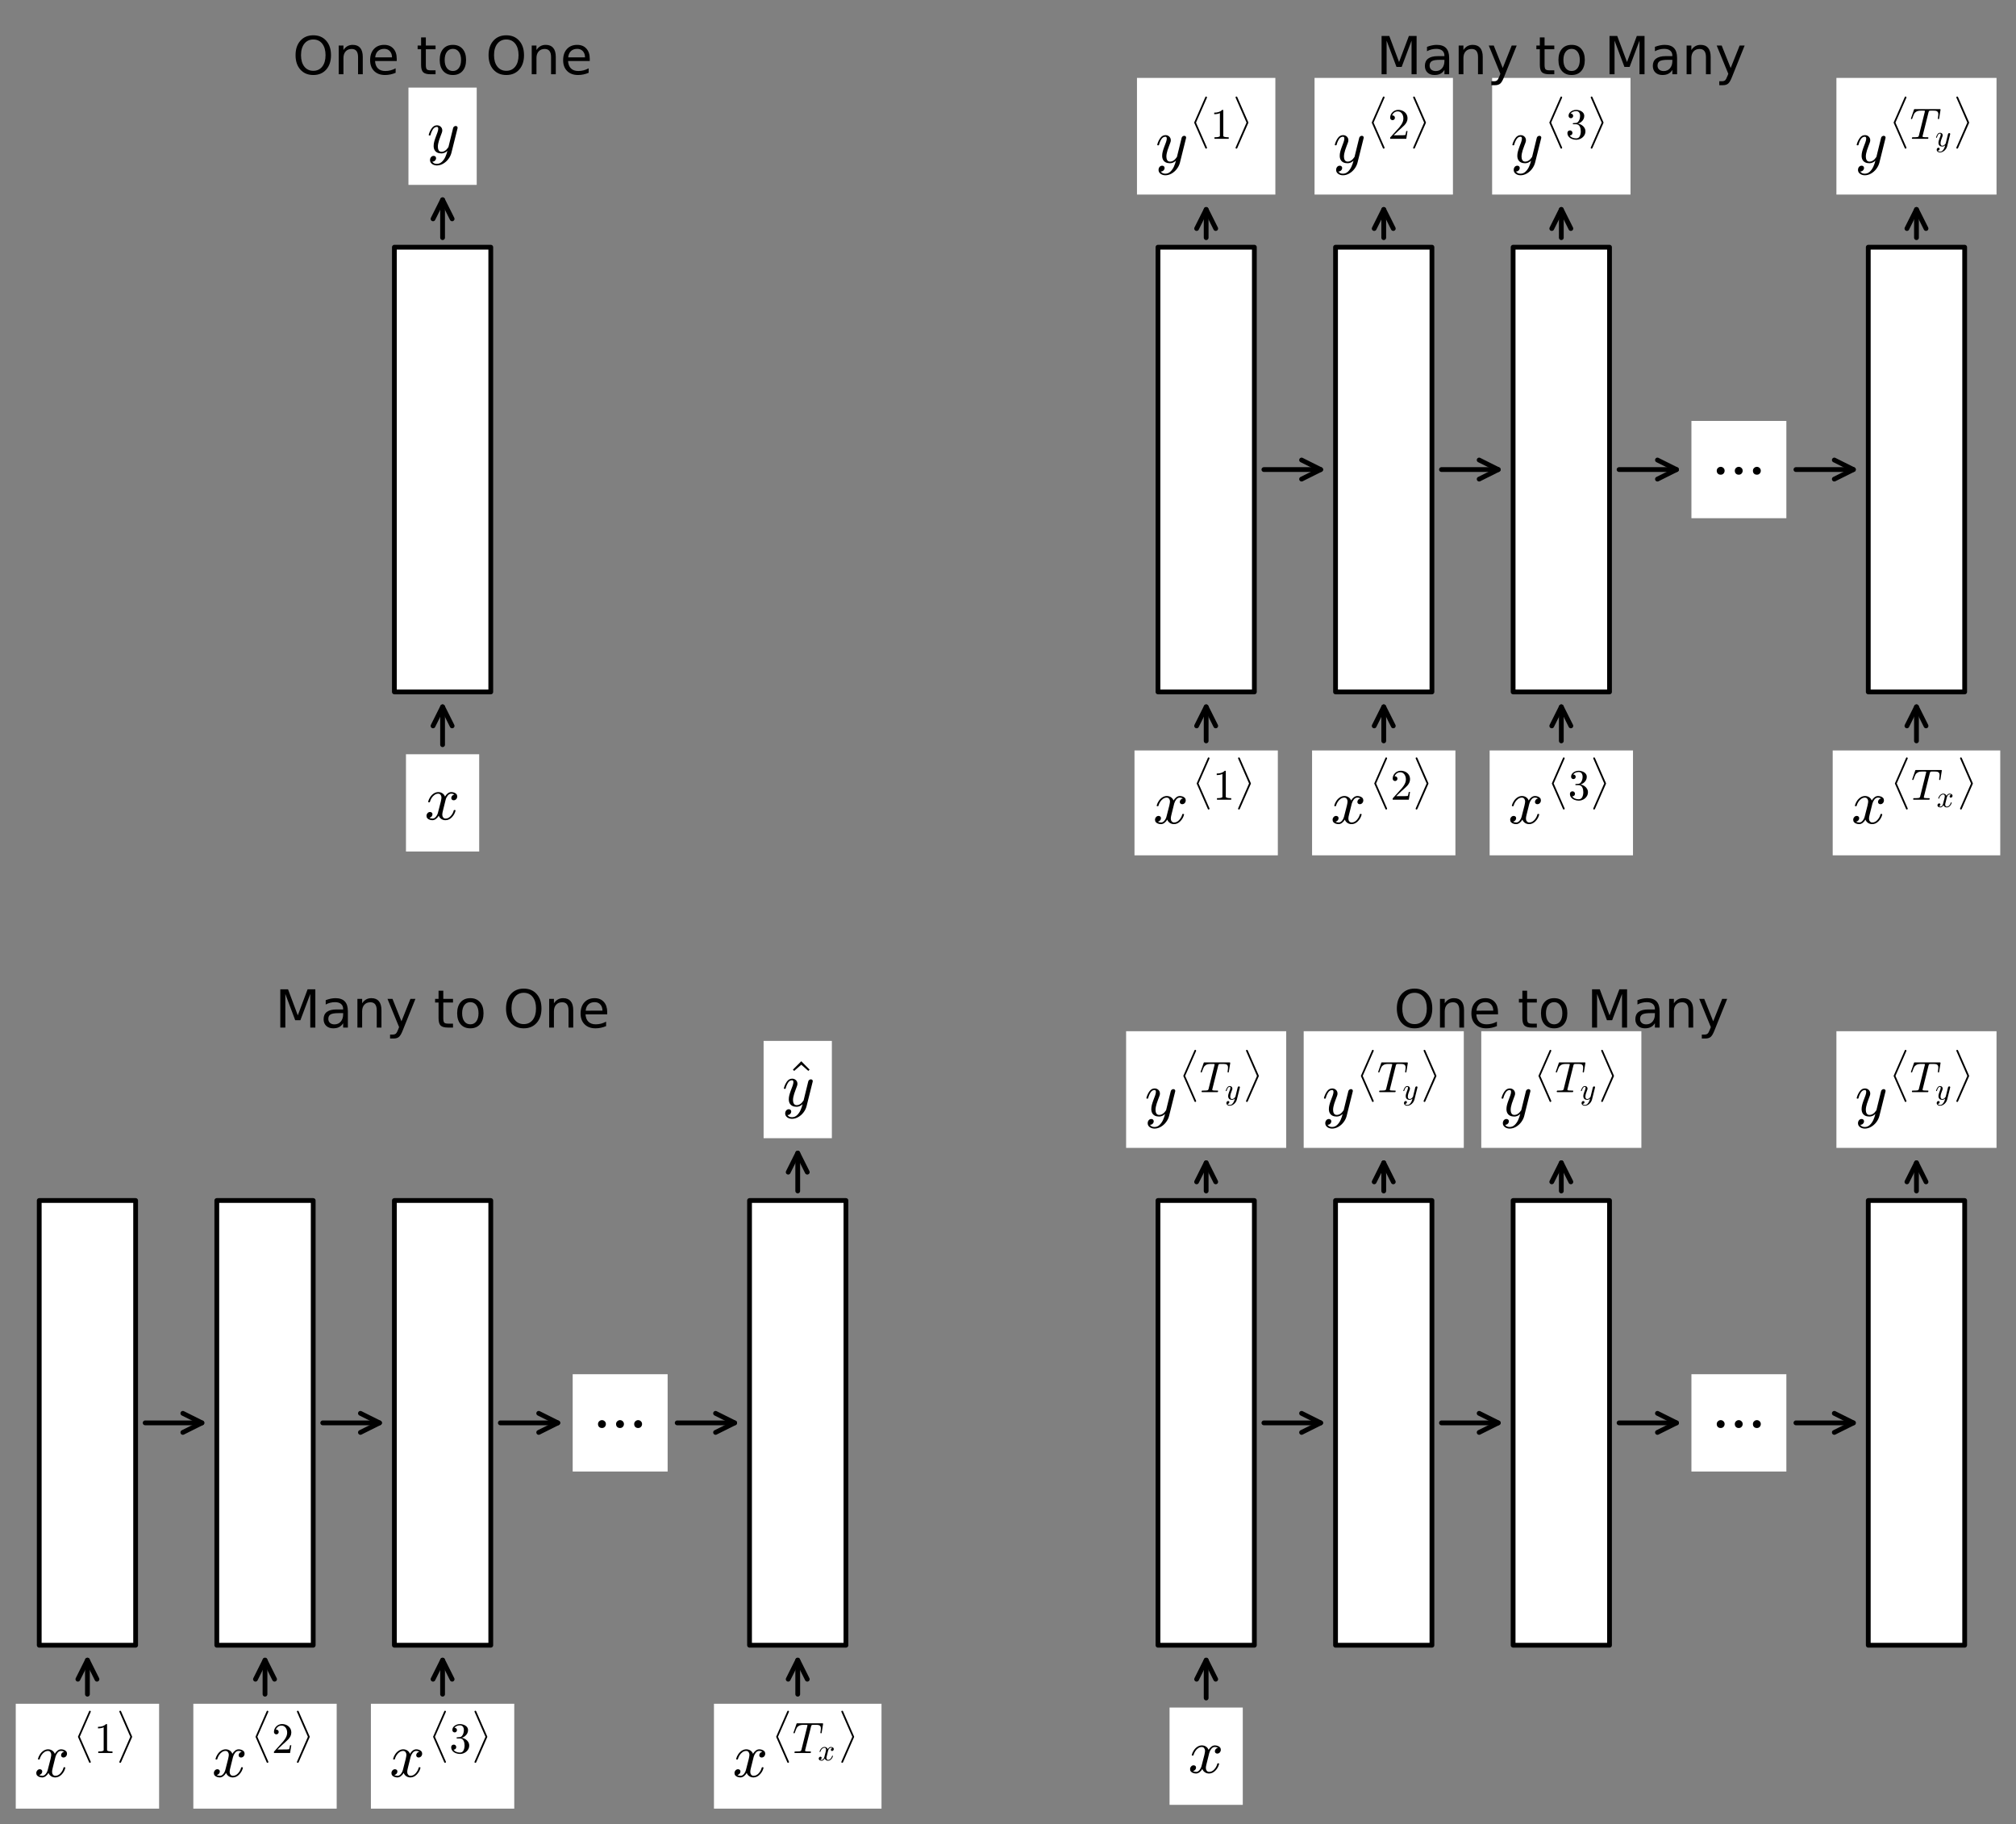 <?xml version="1.0" encoding="utf-8" standalone="no"?>
<!DOCTYPE svg PUBLIC "-//W3C//DTD SVG 1.1//EN"
  "http://www.w3.org/Graphics/SVG/1.1/DTD/svg11.dtd">
<!-- Created with matplotlib (https://matplotlib.org/) -->
<svg height="382.2pt" version="1.1" viewBox="0 0 422.325 382.2" width="422.325pt" xmlns="http://www.w3.org/2000/svg" xmlns:xlink="http://www.w3.org/1999/xlink">
 <rect x="0" y="0" width="422.325" height="382.2" fill="#808080" stroke="none"/>
 <defs>
  <style type="text/css">*{stroke-linecap:butt;stroke-linejoin:round;}</style>
 </defs>
 <g id="figure_1">
  <g id="patch_1">
   <path d="M 0 382.2 
L 422.325 382.2 
L 422.325 0 
L 0 0 
z
" style="fill:none;"/>
  </g>
  <g id="axes_1">
   <g id="text_1">
    <g id="patch_2">
     <path d="M 82.618 144.955 
L 102.812 144.955 
L 102.812 51.788 
L 82.618 51.788 
z
" style="fill:#ffffff;stroke:#000000;stroke-linejoin:miter;"/>
    </g>
    <!--  -->
    <g transform="translate(92.715 65.566)scale(0.13 -0.13)"/>
    <!--  -->
    <g transform="translate(92.715 80.123)scale(0.13 -0.13)"/>
    <!--  -->
    <g transform="translate(92.715 94.68)scale(0.13 -0.13)"/>
    <!--  -->
    <g transform="translate(92.715 109.237)scale(0.13 -0.13)"/>
    <!--  -->
    <g transform="translate(92.715 123.794)scale(0.13 -0.13)"/>
    <!--     -->
    <g transform="translate(86.518 138.351)scale(0.13 -0.13)">
     <defs>
      <path id="DejaVuSans-32"/>
     </defs>
     <use xlink:href="#DejaVuSans-32"/>
     <use x="31.787" xlink:href="#DejaVuSans-32"/>
     <use x="63.574" xlink:href="#DejaVuSans-32"/>
    </g>
   </g>
   <g id="text_2">
    <g id="patch_3">
     <path d="M 85.045 178.392 
L 100.385 178.392 
L 100.385 158.011 
L 85.045 158.011 
z
" style="fill:#ffffff;"/>
    </g>
    <!-- $x$ -->
    <g transform="translate(88.945 171.789)scale(0.13 -0.13)">
     <defs>
      <path d="M 7.812 2.875 
Q 9.578 1.516 12.797 1.516 
Q 15.922 1.516 18.312 4.516 
Q 20.703 7.516 21.578 11.078 
L 26.125 28.812 
Q 27.203 33.641 27.203 35.406 
Q 27.203 37.891 25.812 39.75 
Q 24.422 41.609 21.922 41.609 
Q 18.75 41.609 15.969 39.625 
Q 13.188 37.641 11.281 34.594 
Q 9.375 31.547 8.594 28.422 
Q 8.406 27.781 7.812 27.781 
L 6.594 27.781 
Q 5.812 27.781 5.812 28.719 
L 5.812 29 
Q 6.781 32.719 9.125 36.25 
Q 11.469 39.797 14.859 41.984 
Q 18.266 44.188 22.125 44.188 
Q 25.781 44.188 28.734 42.234 
Q 31.688 40.281 32.906 36.922 
Q 34.625 39.984 37.281 42.078 
Q 39.938 44.188 43.109 44.188 
Q 45.266 44.188 47.5 43.422 
Q 49.75 42.672 51.172 41.109 
Q 52.594 39.547 52.594 37.203 
Q 52.594 34.672 50.953 32.828 
Q 49.312 31 46.781 31 
Q 45.172 31 44.094 32.031 
Q 43.016 33.062 43.016 34.625 
Q 43.016 36.719 44.453 38.297 
Q 45.906 39.891 47.906 40.188 
Q 46.094 41.609 42.922 41.609 
Q 39.703 41.609 37.328 38.625 
Q 34.969 35.641 33.984 31.984 
L 29.594 14.312 
Q 28.516 10.297 28.516 7.719 
Q 28.516 5.172 29.953 3.344 
Q 31.391 1.516 33.797 1.516 
Q 38.484 1.516 42.156 5.641 
Q 45.844 9.766 47.016 14.703 
Q 47.219 15.281 47.797 15.281 
L 49.031 15.281 
Q 49.422 15.281 49.656 15.016 
Q 49.906 14.75 49.906 14.406 
Q 49.906 14.312 49.812 14.109 
Q 48.391 8.156 43.844 3.516 
Q 39.312 -1.125 33.594 -1.125 
Q 29.938 -1.125 26.984 0.844 
Q 24.031 2.828 22.797 6.203 
Q 21.234 3.266 18.469 1.062 
Q 15.719 -1.125 12.594 -1.125 
Q 10.453 -1.125 8.172 -0.359 
Q 5.906 0.391 4.484 1.953 
Q 3.078 3.516 3.078 5.906 
Q 3.078 8.25 4.703 10.172 
Q 6.344 12.109 8.797 12.109 
Q 10.453 12.109 11.578 11.109 
Q 12.703 10.109 12.703 8.5 
Q 12.703 6.391 11.297 4.828 
Q 9.906 3.266 7.812 2.875 
z
" id="Cmmi10-120"/>
     </defs>
     <use transform="translate(0 0.812)" xlink:href="#Cmmi10-120"/>
    </g>
   </g>
   <g id="patch_4">
    <path d="M 92.715 156.012 
Q 92.715 151.484 92.715 148.073 
" style="fill:none;stroke:#000000;stroke-linecap:round;"/>
    <path d="M 90.715 152.073 
L 92.715 148.073 
L 94.715 152.073 
" style="fill:none;stroke:#000000;stroke-linecap:round;"/>
   </g>
   <g id="text_3">
    <g id="patch_5">
     <path d="M 85.565 38.732 
L 99.865 38.732 
L 99.865 18.351 
L 85.565 18.351 
z
" style="fill:#ffffff;"/>
    </g>
    <!-- $y$ -->
    <g transform="translate(89.465 32.102)scale(0.13 -0.13)">
     <defs>
      <path d="M 8.406 -14.312 
Q 10.5 -17.922 15.719 -17.922 
Q 20.453 -17.922 23.922 -14.594 
Q 27.391 -11.281 29.516 -6.562 
Q 31.641 -1.859 32.812 3.078 
Q 28.375 -1.125 23.188 -1.125 
Q 19.234 -1.125 16.453 0.234 
Q 13.672 1.609 12.125 4.312 
Q 10.594 7.031 10.594 10.891 
Q 10.594 14.156 11.469 17.594 
Q 12.359 21.047 13.938 25.266 
Q 15.531 29.5 16.703 32.625 
Q 18.016 36.281 18.016 38.625 
Q 18.016 41.609 15.828 41.609 
Q 11.859 41.609 9.297 37.531 
Q 6.734 33.453 5.516 28.422 
Q 5.328 27.781 4.688 27.781 
L 3.516 27.781 
Q 2.688 27.781 2.688 28.719 
L 2.688 29 
Q 4.297 34.969 7.609 39.578 
Q 10.938 44.188 16.016 44.188 
Q 19.578 44.188 22.047 41.844 
Q 24.516 39.5 24.516 35.891 
Q 24.516 34.031 23.688 31.984 
Q 23.25 30.766 21.688 26.656 
Q 20.125 22.562 19.281 19.875 
Q 18.453 17.188 17.922 14.594 
Q 17.391 12.016 17.391 9.422 
Q 17.391 6.109 18.797 3.812 
Q 20.219 1.516 23.297 1.516 
Q 29.5 1.516 34.422 9.078 
L 42 39.891 
Q 42.328 41.219 43.547 42.156 
Q 44.781 43.109 46.188 43.109 
Q 47.406 43.109 48.312 42.328 
Q 49.219 41.547 49.219 40.281 
Q 49.219 39.703 49.125 39.5 
L 39.203 -0.297 
Q 37.891 -5.422 34.375 -10.109 
Q 30.859 -14.797 25.906 -17.656 
Q 20.953 -20.516 15.578 -20.516 
Q 12.984 -20.516 10.438 -19.5 
Q 7.906 -18.5 6.344 -16.5 
Q 4.781 -14.5 4.781 -11.812 
Q 4.781 -9.078 6.391 -7.078 
Q 8.016 -5.078 10.688 -5.078 
Q 12.312 -5.078 13.406 -6.078 
Q 14.5 -7.078 14.5 -8.688 
Q 14.5 -10.984 12.781 -12.688 
Q 11.078 -14.406 8.797 -14.406 
Q 8.688 -14.359 8.594 -14.328 
Q 8.5 -14.312 8.406 -14.312 
z
" id="Cmmi10-121"/>
     </defs>
     <use transform="translate(0 0.812)" xlink:href="#Cmmi10-121"/>
    </g>
   </g>
   <g id="patch_6">
    <path d="M 92.715 41.849 
Q 92.715 45.259 92.715 49.787 
" style="fill:none;stroke:#000000;stroke-linecap:round;"/>
    <path d="M 90.715 45.849 
L 92.715 41.849 
L 94.715 45.849 
" style="fill:none;stroke:#000000;stroke-linecap:round;"/>
   </g>
   <g id="text_4">
    <!-- One to One -->
    <g transform="translate(61.299 15.558)scale(0.11 -0.11)">
     <defs>
      <path d="M 39.406 66.219 
Q 28.656 66.219 22.328 58.203 
Q 16.016 50.203 16.016 36.375 
Q 16.016 22.609 22.328 14.594 
Q 28.656 6.594 39.406 6.594 
Q 50.141 6.594 56.422 14.594 
Q 62.703 22.609 62.703 36.375 
Q 62.703 50.203 56.422 58.203 
Q 50.141 66.219 39.406 66.219 
z
M 39.406 74.219 
Q 54.734 74.219 63.906 63.938 
Q 73.094 53.656 73.094 36.375 
Q 73.094 19.141 63.906 8.859 
Q 54.734 -1.422 39.406 -1.422 
Q 24.031 -1.422 14.812 8.828 
Q 5.609 19.094 5.609 36.375 
Q 5.609 53.656 14.812 63.938 
Q 24.031 74.219 39.406 74.219 
z
" id="DejaVuSans-79"/>
      <path d="M 54.891 33.016 
L 54.891 0 
L 45.906 0 
L 45.906 32.719 
Q 45.906 40.484 42.875 44.328 
Q 39.844 48.188 33.797 48.188 
Q 26.516 48.188 22.312 43.547 
Q 18.109 38.922 18.109 30.906 
L 18.109 0 
L 9.078 0 
L 9.078 54.688 
L 18.109 54.688 
L 18.109 46.188 
Q 21.344 51.125 25.703 53.562 
Q 30.078 56 35.797 56 
Q 45.219 56 50.047 50.172 
Q 54.891 44.344 54.891 33.016 
z
" id="DejaVuSans-110"/>
      <path d="M 56.203 29.594 
L 56.203 25.203 
L 14.891 25.203 
Q 15.484 15.922 20.484 11.062 
Q 25.484 6.203 34.422 6.203 
Q 39.594 6.203 44.453 7.469 
Q 49.312 8.734 54.109 11.281 
L 54.109 2.781 
Q 49.266 0.734 44.188 -0.344 
Q 39.109 -1.422 33.891 -1.422 
Q 20.797 -1.422 13.156 6.188 
Q 5.516 13.812 5.516 26.812 
Q 5.516 40.234 12.766 48.109 
Q 20.016 56 32.328 56 
Q 43.359 56 49.781 48.891 
Q 56.203 41.797 56.203 29.594 
z
M 47.219 32.234 
Q 47.125 39.594 43.094 43.984 
Q 39.062 48.391 32.422 48.391 
Q 24.906 48.391 20.391 44.141 
Q 15.875 39.891 15.188 32.172 
z
" id="DejaVuSans-101"/>
      <path d="M 18.312 70.219 
L 18.312 54.688 
L 36.812 54.688 
L 36.812 47.703 
L 18.312 47.703 
L 18.312 18.016 
Q 18.312 11.328 20.141 9.422 
Q 21.969 7.516 27.594 7.516 
L 36.812 7.516 
L 36.812 0 
L 27.594 0 
Q 17.188 0 13.234 3.875 
Q 9.281 7.766 9.281 18.016 
L 9.281 47.703 
L 2.688 47.703 
L 2.688 54.688 
L 9.281 54.688 
L 9.281 70.219 
z
" id="DejaVuSans-116"/>
      <path d="M 30.609 48.391 
Q 23.391 48.391 19.188 42.75 
Q 14.984 37.109 14.984 27.297 
Q 14.984 17.484 19.156 11.844 
Q 23.344 6.203 30.609 6.203 
Q 37.797 6.203 41.984 11.859 
Q 46.188 17.531 46.188 27.297 
Q 46.188 37.016 41.984 42.703 
Q 37.797 48.391 30.609 48.391 
z
M 30.609 56 
Q 42.328 56 49.016 48.375 
Q 55.719 40.766 55.719 27.297 
Q 55.719 13.875 49.016 6.219 
Q 42.328 -1.422 30.609 -1.422 
Q 18.844 -1.422 12.172 6.219 
Q 5.516 13.875 5.516 27.297 
Q 5.516 40.766 12.172 48.375 
Q 18.844 56 30.609 56 
z
" id="DejaVuSans-111"/>
     </defs>
     <use xlink:href="#DejaVuSans-79"/>
     <use x="78.711" xlink:href="#DejaVuSans-110"/>
     <use x="142.09" xlink:href="#DejaVuSans-101"/>
     <use x="203.613" xlink:href="#DejaVuSans-32"/>
     <use x="235.4" xlink:href="#DejaVuSans-116"/>
     <use x="274.609" xlink:href="#DejaVuSans-111"/>
     <use x="335.791" xlink:href="#DejaVuSans-32"/>
     <use x="367.578" xlink:href="#DejaVuSans-79"/>
     <use x="446.289" xlink:href="#DejaVuSans-110"/>
     <use x="509.668" xlink:href="#DejaVuSans-101"/>
    </g>
   </g>
  </g>
  <g id="axes_2">
   <g id="text_5">
    <g id="patch_7">
     <path d="M 242.578 144.955 
L 262.772 144.955 
L 262.772 51.788 
L 242.578 51.788 
z
" style="fill:#ffffff;stroke:#000000;stroke-linejoin:miter;"/>
    </g>
    <!--  -->
    <g transform="translate(252.675 65.566)scale(0.13 -0.13)"/>
    <!--  -->
    <g transform="translate(252.675 80.123)scale(0.13 -0.13)"/>
    <!--  -->
    <g transform="translate(252.675 94.68)scale(0.13 -0.13)"/>
    <!--  -->
    <g transform="translate(252.675 109.237)scale(0.13 -0.13)"/>
    <!--  -->
    <g transform="translate(252.675 123.794)scale(0.13 -0.13)"/>
    <!--     -->
    <g transform="translate(246.478 138.351)scale(0.13 -0.13)">
     <use xlink:href="#DejaVuSans-32"/>
     <use x="31.787" xlink:href="#DejaVuSans-32"/>
     <use x="63.574" xlink:href="#DejaVuSans-32"/>
    </g>
   </g>
   <g id="text_6">
    <g id="patch_8">
     <path d="M 237.66 179.186 
L 267.69 179.186 
L 267.69 157.216 
L 237.66 157.216 
z
" style="fill:#ffffff;"/>
    </g>
    <!-- $x^{\langle 1 \rangle}$ -->
    <g transform="translate(241.56 172.583)scale(0.13 -0.13)">
     <defs>
      <path d="M 35.5 -114.797 
L 10.016 -56.781 
Q 9.812 -56.5 9.812 -56 
Q 9.812 -55.516 10.016 -55.328 
L 35.5 2.781 
Q 35.984 4 37.312 4 
Q 38.031 4 38.672 3.359 
Q 39.312 2.734 39.312 2 
Q 39.312 1.516 39.203 1.312 
L 14.016 -56 
L 39.203 -113.281 
Q 39.312 -113.484 39.312 -114.016 
Q 39.312 -114.75 38.672 -115.375 
Q 38.031 -116.016 37.312 -116.016 
Q 36.031 -116.016 35.5 -114.797 
z
" id="Cmex10-173"/>
      <path d="M 9.281 0 
L 9.281 3.516 
Q 21.781 3.516 21.781 6.688 
L 21.781 59.188 
Q 16.609 56.688 8.688 56.688 
L 8.688 60.203 
Q 20.953 60.203 27.203 66.609 
L 28.609 66.609 
Q 28.953 66.609 29.266 66.328 
Q 29.594 66.062 29.594 65.719 
L 29.594 6.688 
Q 29.594 3.516 42.094 3.516 
L 42.094 0 
z
" id="Cmr10-49"/>
      <path d="M 7.812 -114.016 
Q 7.812 -113.484 8.016 -113.281 
L 33.109 -56 
L 8.016 1.312 
Q 7.812 1.516 7.812 2 
Q 7.812 2.734 8.391 3.359 
Q 8.984 4 9.812 4 
Q 10.984 4 11.719 2.781 
L 37.203 -55.328 
Q 37.312 -55.516 37.312 -56 
Q 37.312 -56.5 37.203 -56.781 
L 11.719 -114.797 
Q 10.938 -116.016 9.812 -116.016 
Q 8.984 -116.016 8.391 -115.375 
Q 7.812 -114.75 7.812 -114.016 
z
" id="Cmex10-174"/>
     </defs>
     <use transform="translate(0 0.597)" xlink:href="#Cmmi10-120"/>
     <use transform="translate(63.383 104.202)scale(0.7)" xlink:href="#Cmex10-173"/>
     <use transform="translate(96.435 38.861)scale(0.7)" xlink:href="#Cmr10-49"/>
     <use transform="translate(131.435 104.202)scale(0.7)" xlink:href="#Cmex10-174"/>
    </g>
   </g>
   <g id="patch_9">
    <path d="M 252.675 155.214 
Q 252.675 151.085 252.675 148.074 
" style="fill:none;stroke:#000000;stroke-linecap:round;"/>
    <path d="M 250.675 152.074 
L 252.675 148.074 
L 254.675 152.074 
" style="fill:none;stroke:#000000;stroke-linecap:round;"/>
   </g>
   <g id="text_7">
    <g id="patch_10">
     <path d="M 238.18 40.761 
L 267.17 40.761 
L 267.17 16.321 
L 238.18 16.321 
z
" style="fill:#ffffff;"/>
    </g>
    <!-- $y^{\langle 1 \rangle}$ -->
    <g transform="translate(242.08 34.131)scale(0.13 -0.13)">
     <use transform="translate(0 0.597)" xlink:href="#Cmmi10-121"/>
     <use transform="translate(55.327 104.202)scale(0.7)" xlink:href="#Cmex10-173"/>
     <use transform="translate(88.378 38.861)scale(0.7)" xlink:href="#Cmr10-49"/>
     <use transform="translate(123.378 104.202)scale(0.7)" xlink:href="#Cmex10-174"/>
    </g>
   </g>
   <g id="patch_11">
    <path d="M 252.675 43.879 
Q 252.675 46.276 252.675 49.791 
" style="fill:none;stroke:#000000;stroke-linecap:round;"/>
    <path d="M 250.675 47.879 
L 252.675 43.879 
L 254.675 47.879 
" style="fill:none;stroke:#000000;stroke-linecap:round;"/>
   </g>
   <g id="text_8">
    <g id="patch_12">
     <path d="M 279.778 144.955 
L 299.972 144.955 
L 299.972 51.788 
L 279.778 51.788 
z
" style="fill:#ffffff;stroke:#000000;stroke-linejoin:miter;"/>
    </g>
    <!--  -->
    <g transform="translate(289.875 65.566)scale(0.13 -0.13)"/>
    <!--  -->
    <g transform="translate(289.875 80.123)scale(0.13 -0.13)"/>
    <!--  -->
    <g transform="translate(289.875 94.68)scale(0.13 -0.13)"/>
    <!--  -->
    <g transform="translate(289.875 109.237)scale(0.13 -0.13)"/>
    <!--  -->
    <g transform="translate(289.875 123.794)scale(0.13 -0.13)"/>
    <!--     -->
    <g transform="translate(283.678 138.351)scale(0.13 -0.13)">
     <use xlink:href="#DejaVuSans-32"/>
     <use x="31.787" xlink:href="#DejaVuSans-32"/>
     <use x="63.574" xlink:href="#DejaVuSans-32"/>
    </g>
   </g>
   <g id="patch_13">
    <path d="M 276.663 98.371 
Q 271.275 98.371 264.769 98.371 
" style="fill:none;stroke:#000000;stroke-linecap:round;"/>
    <path d="M 272.663 96.371 
L 276.663 98.371 
L 272.663 100.371 
" style="fill:none;stroke:#000000;stroke-linecap:round;"/>
   </g>
   <g id="text_9">
    <g id="patch_14">
     <path d="M 274.86 179.186 
L 304.89 179.186 
L 304.89 157.216 
L 274.86 157.216 
z
" style="fill:#ffffff;"/>
    </g>
    <!-- $x^{\langle 2 \rangle}$ -->
    <g transform="translate(278.76 172.583)scale(0.13 -0.13)">
     <defs>
      <path d="M 4.984 0 
L 4.984 2.688 
Q 4.984 2.938 5.172 3.219 
L 20.703 20.406 
Q 24.219 24.219 26.406 26.797 
Q 28.609 29.391 30.75 32.766 
Q 32.906 36.141 34.156 39.625 
Q 35.406 43.109 35.406 47.016 
Q 35.406 51.125 33.891 54.859 
Q 32.375 58.594 29.375 60.844 
Q 26.375 63.094 22.125 63.094 
Q 17.781 63.094 14.312 60.469 
Q 10.844 57.859 9.422 53.719 
Q 9.812 53.812 10.5 53.812 
Q 12.75 53.812 14.328 52.297 
Q 15.922 50.781 15.922 48.391 
Q 15.922 46.094 14.328 44.5 
Q 12.75 42.922 10.5 42.922 
Q 8.156 42.922 6.562 44.547 
Q 4.984 46.188 4.984 48.391 
Q 4.984 52.156 6.391 55.438 
Q 7.812 58.734 10.469 61.297 
Q 13.141 63.875 16.484 65.234 
Q 19.828 66.609 23.578 66.609 
Q 29.297 66.609 34.219 64.188 
Q 39.156 61.766 42.031 57.344 
Q 44.922 52.938 44.922 47.016 
Q 44.922 42.672 43.016 38.766 
Q 41.109 34.859 38.125 31.656 
Q 35.156 28.469 30.516 24.406 
Q 25.875 20.359 24.422 19 
L 13.094 8.109 
L 22.703 8.109 
Q 29.781 8.109 34.547 8.219 
Q 39.312 8.344 39.594 8.594 
Q 40.766 9.859 42 17.828 
L 44.922 17.828 
L 42.094 0 
z
" id="Cmr10-50"/>
     </defs>
     <use transform="translate(0 0.597)" xlink:href="#Cmmi10-120"/>
     <use transform="translate(63.383 104.202)scale(0.7)" xlink:href="#Cmex10-173"/>
     <use transform="translate(96.435 38.861)scale(0.7)" xlink:href="#Cmr10-50"/>
     <use transform="translate(131.435 104.202)scale(0.7)" xlink:href="#Cmex10-174"/>
    </g>
   </g>
   <g id="patch_15">
    <path d="M 289.875 155.214 
Q 289.875 151.085 289.875 148.074 
" style="fill:none;stroke:#000000;stroke-linecap:round;"/>
    <path d="M 287.875 152.074 
L 289.875 148.074 
L 291.875 152.074 
" style="fill:none;stroke:#000000;stroke-linecap:round;"/>
   </g>
   <g id="text_10">
    <g id="patch_16">
     <path d="M 275.38 40.761 
L 304.37 40.761 
L 304.37 16.321 
L 275.38 16.321 
z
" style="fill:#ffffff;"/>
    </g>
    <!-- $y^{\langle 2 \rangle}$ -->
    <g transform="translate(279.28 34.131)scale(0.13 -0.13)">
     <use transform="translate(0 0.597)" xlink:href="#Cmmi10-121"/>
     <use transform="translate(55.327 104.202)scale(0.7)" xlink:href="#Cmex10-173"/>
     <use transform="translate(88.378 38.861)scale(0.7)" xlink:href="#Cmr10-50"/>
     <use transform="translate(123.378 104.202)scale(0.7)" xlink:href="#Cmex10-174"/>
    </g>
   </g>
   <g id="patch_17">
    <path d="M 289.875 43.879 
Q 289.875 46.276 289.875 49.791 
" style="fill:none;stroke:#000000;stroke-linecap:round;"/>
    <path d="M 287.875 47.879 
L 289.875 43.879 
L 291.875 47.879 
" style="fill:none;stroke:#000000;stroke-linecap:round;"/>
   </g>
   <g id="text_11">
    <g id="patch_18">
     <path d="M 316.978 144.955 
L 337.172 144.955 
L 337.172 51.788 
L 316.978 51.788 
z
" style="fill:#ffffff;stroke:#000000;stroke-linejoin:miter;"/>
    </g>
    <!--  -->
    <g transform="translate(327.075 65.566)scale(0.13 -0.13)"/>
    <!--  -->
    <g transform="translate(327.075 80.123)scale(0.13 -0.13)"/>
    <!--  -->
    <g transform="translate(327.075 94.68)scale(0.13 -0.13)"/>
    <!--  -->
    <g transform="translate(327.075 109.237)scale(0.13 -0.13)"/>
    <!--  -->
    <g transform="translate(327.075 123.794)scale(0.13 -0.13)"/>
    <!--     -->
    <g transform="translate(320.878 138.351)scale(0.13 -0.13)">
     <use xlink:href="#DejaVuSans-32"/>
     <use x="31.787" xlink:href="#DejaVuSans-32"/>
     <use x="63.574" xlink:href="#DejaVuSans-32"/>
    </g>
   </g>
   <g id="patch_19">
    <path d="M 313.863 98.371 
Q 308.475 98.371 301.969 98.371 
" style="fill:none;stroke:#000000;stroke-linecap:round;"/>
    <path d="M 309.863 96.371 
L 313.863 98.371 
L 309.863 100.371 
" style="fill:none;stroke:#000000;stroke-linecap:round;"/>
   </g>
   <g id="text_12">
    <g id="patch_20">
     <path d="M 312.06 179.186 
L 342.09 179.186 
L 342.09 157.216 
L 312.06 157.216 
z
" style="fill:#ffffff;"/>
    </g>
    <!-- $x^{\langle 3 \rangle}$ -->
    <g transform="translate(315.96 172.583)scale(0.13 -0.13)">
     <defs>
      <path d="M 9.516 7.719 
Q 11.859 4.297 15.812 2.641 
Q 19.781 0.984 24.312 0.984 
Q 30.125 0.984 32.562 5.938 
Q 35.016 10.891 35.016 17.188 
Q 35.016 20.016 34.5 22.844 
Q 33.984 25.688 32.766 28.125 
Q 31.547 30.562 29.422 32.031 
Q 27.297 33.5 24.219 33.5 
L 17.578 33.5 
Q 16.703 33.5 16.703 34.422 
L 16.703 35.297 
Q 16.703 36.078 17.578 36.078 
L 23.094 36.531 
Q 26.609 36.531 28.922 39.156 
Q 31.25 41.797 32.328 45.578 
Q 33.406 49.359 33.406 52.781 
Q 33.406 57.562 31.156 60.641 
Q 28.906 63.719 24.312 63.719 
Q 20.516 63.719 17.047 62.281 
Q 13.578 60.844 11.531 57.906 
Q 11.719 57.953 11.859 57.984 
Q 12.016 58.016 12.203 58.016 
Q 14.453 58.016 15.969 56.453 
Q 17.484 54.891 17.484 52.688 
Q 17.484 50.531 15.969 48.969 
Q 14.453 47.406 12.203 47.406 
Q 10.016 47.406 8.453 48.969 
Q 6.891 50.531 6.891 52.688 
Q 6.891 56.984 9.469 60.156 
Q 12.062 63.328 16.141 64.969 
Q 20.219 66.609 24.312 66.609 
Q 27.344 66.609 30.703 65.703 
Q 34.078 64.797 36.812 63.109 
Q 39.547 61.422 41.281 58.781 
Q 43.016 56.156 43.016 52.781 
Q 43.016 48.578 41.141 45.016 
Q 39.266 41.453 35.984 38.859 
Q 32.719 36.281 28.812 35.016 
Q 33.156 34.188 37.062 31.734 
Q 40.969 29.297 43.328 25.484 
Q 45.703 21.688 45.703 17.281 
Q 45.703 11.766 42.672 7.297 
Q 39.656 2.828 34.719 0.312 
Q 29.781 -2.203 24.312 -2.203 
Q 19.625 -2.203 14.906 -0.406 
Q 10.203 1.375 7.203 4.938 
Q 4.203 8.5 4.203 13.484 
Q 4.203 15.969 5.859 17.625 
Q 7.516 19.281 10.016 19.281 
Q 11.625 19.281 12.969 18.531 
Q 14.312 17.781 15.062 16.406 
Q 15.828 15.047 15.828 13.484 
Q 15.828 11.031 14.109 9.375 
Q 12.406 7.719 10.016 7.719 
z
" id="Cmr10-51"/>
     </defs>
     <use transform="translate(0 0.597)" xlink:href="#Cmmi10-120"/>
     <use transform="translate(63.383 104.202)scale(0.7)" xlink:href="#Cmex10-173"/>
     <use transform="translate(96.435 38.861)scale(0.7)" xlink:href="#Cmr10-51"/>
     <use transform="translate(131.435 104.202)scale(0.7)" xlink:href="#Cmex10-174"/>
    </g>
   </g>
   <g id="patch_21">
    <path d="M 327.075 155.214 
Q 327.075 151.085 327.075 148.074 
" style="fill:none;stroke:#000000;stroke-linecap:round;"/>
    <path d="M 325.075 152.074 
L 327.075 148.074 
L 329.075 152.074 
" style="fill:none;stroke:#000000;stroke-linecap:round;"/>
   </g>
   <g id="text_13">
    <g id="patch_22">
     <path d="M 312.58 40.761 
L 341.57 40.761 
L 341.57 16.321 
L 312.58 16.321 
z
" style="fill:#ffffff;"/>
    </g>
    <!-- $y^{\langle 3 \rangle}$ -->
    <g transform="translate(316.48 34.131)scale(0.13 -0.13)">
     <use transform="translate(0 0.597)" xlink:href="#Cmmi10-121"/>
     <use transform="translate(55.327 104.202)scale(0.7)" xlink:href="#Cmex10-173"/>
     <use transform="translate(88.378 38.861)scale(0.7)" xlink:href="#Cmr10-51"/>
     <use transform="translate(123.378 104.202)scale(0.7)" xlink:href="#Cmex10-174"/>
    </g>
   </g>
   <g id="patch_23">
    <path d="M 327.075 43.879 
Q 327.075 46.276 327.075 49.791 
" style="fill:none;stroke:#000000;stroke-linecap:round;"/>
    <path d="M 325.075 47.879 
L 327.075 43.879 
L 329.075 47.879 
" style="fill:none;stroke:#000000;stroke-linecap:round;"/>
   </g>
   <g id="text_14">
    <g id="patch_24">
     <path d="M 354.33 108.562 
L 374.22 108.562 
L 374.22 88.181 
L 354.33 88.181 
z
" style="fill:#ffffff;"/>
    </g>
    <!-- $\cdots$ -->
    <g transform="translate(358.23 101.959)scale(0.13 -0.13)">
     <defs>
      <path d="M 81.797 25.297 
Q 81.797 22.703 80.047 20.797 
Q 78.297 18.906 75.5 18.906 
Q 72.594 18.906 70.844 20.656 
Q 69.094 22.406 69.094 25.297 
Q 69.094 28 71.047 29.797 
Q 73 31.594 75.5 31.594 
Q 78 31.594 79.891 29.797 
Q 81.797 28 81.797 25.297 
z
M 52.594 25.297 
Q 52.594 22.703 50.844 20.797 
Q 49.094 18.906 46.297 18.906 
Q 43.406 18.906 41.656 20.656 
Q 39.906 22.406 39.906 25.297 
Q 39.906 28 41.844 29.797 
Q 43.797 31.594 46.297 31.594 
Q 48.797 31.594 50.688 29.797 
Q 52.594 28 52.594 25.297 
z
M 23.5 25.297 
Q 23.5 22.703 21.75 20.797 
Q 20 18.906 17.203 18.906 
Q 14.297 18.906 12.547 20.656 
Q 10.797 22.406 10.797 25.297 
Q 10.797 28 12.75 29.797 
Q 14.703 31.594 17.203 31.594 
Q 19.703 31.594 21.594 29.797 
Q 23.5 28 23.5 25.297 
z
" id="STIXGeneral-Regular-8943"/>
     </defs>
     <use transform="translate(0 0.406)" xlink:href="#STIXGeneral-Regular-8943"/>
    </g>
   </g>
   <g id="patch_25">
    <path d="M 351.214 98.371 
Q 345.753 98.371 339.175 98.371 
" style="fill:none;stroke:#000000;stroke-linecap:round;"/>
    <path d="M 347.214 96.371 
L 351.214 98.371 
L 347.214 100.371 
" style="fill:none;stroke:#000000;stroke-linecap:round;"/>
   </g>
   <g id="text_15">
    <g id="patch_26">
     <path d="M 391.378 144.955 
L 411.572 144.955 
L 411.572 51.788 
L 391.378 51.788 
z
" style="fill:#ffffff;stroke:#000000;stroke-linejoin:miter;"/>
    </g>
    <!--  -->
    <g transform="translate(401.475 65.566)scale(0.13 -0.13)"/>
    <!--  -->
    <g transform="translate(401.475 80.123)scale(0.13 -0.13)"/>
    <!--  -->
    <g transform="translate(401.475 94.68)scale(0.13 -0.13)"/>
    <!--  -->
    <g transform="translate(401.475 109.237)scale(0.13 -0.13)"/>
    <!--  -->
    <g transform="translate(401.475 123.794)scale(0.13 -0.13)"/>
    <!--     -->
    <g transform="translate(395.278 138.351)scale(0.13 -0.13)">
     <use xlink:href="#DejaVuSans-32"/>
     <use x="31.787" xlink:href="#DejaVuSans-32"/>
     <use x="63.574" xlink:href="#DejaVuSans-32"/>
    </g>
   </g>
   <g id="patch_27">
    <path d="M 388.262 98.371 
Q 382.801 98.371 376.222 98.371 
" style="fill:none;stroke:#000000;stroke-linecap:round;"/>
    <path d="M 384.262 96.371 
L 388.262 98.371 
L 384.262 100.371 
" style="fill:none;stroke:#000000;stroke-linecap:round;"/>
   </g>
   <g id="text_16">
    <g id="patch_28">
     <path d="M 383.925 179.186 
L 419.025 179.186 
L 419.025 157.216 
L 383.925 157.216 
z
" style="fill:#ffffff;"/>
    </g>
    <!-- $x^{\langle T_x \rangle}$ -->
    <g transform="translate(387.825 172.583)scale(0.13 -0.13)">
     <defs>
      <path d="M 4.594 1.312 
Q 4.641 1.562 4.812 2.188 
Q 4.984 2.828 5.25 3.172 
Q 5.516 3.516 6 3.516 
Q 14.594 3.516 17.391 4 
Q 20.062 4.688 20.609 6.891 
L 34.281 61.812 
Q 34.719 63.031 34.719 64.016 
Q 34.719 64.797 31.203 64.797 
L 25.391 64.797 
Q 18.703 64.797 15.062 62.734 
Q 11.422 60.688 9.719 57.312 
Q 8.016 53.953 5.328 46.297 
Q 4.984 45.406 4.297 45.406 
L 3.422 45.406 
Q 2.391 45.406 2.391 46.688 
L 9.516 67.391 
Q 9.719 68.312 10.5 68.312 
L 69.578 68.312 
Q 70.609 68.312 70.609 67 
L 67.281 46.297 
Q 67.281 46 66.938 45.703 
Q 66.609 45.406 66.312 45.406 
L 65.375 45.406 
Q 64.406 45.406 64.406 46.688 
Q 65.484 53.766 65.484 56.688 
Q 65.484 60.203 64.016 62 
Q 62.547 63.812 60.203 64.297 
Q 57.859 64.797 54.109 64.797 
L 48.188 64.797 
Q 45.516 64.797 44.578 64.297 
Q 43.656 63.812 43.016 61.375 
L 29.297 6.5 
Q 29.25 6.297 29.219 6.094 
Q 29.203 5.906 29.109 5.609 
Q 29.109 4.344 30.609 4 
Q 33.203 3.516 41.703 3.516 
Q 42.672 3.516 42.672 2.203 
Q 42.328 0.781 42.125 0.391 
Q 41.938 0 41.016 0 
L 5.609 0 
Q 4.594 0 4.594 1.312 
z
" id="Cmmi10-84"/>
     </defs>
     <use transform="translate(0 0.597)" xlink:href="#Cmmi10-120"/>
     <use transform="translate(63.383 104.202)scale(0.7)" xlink:href="#Cmex10-173"/>
     <use transform="translate(96.435 38.861)scale(0.7)" xlink:href="#Cmmi10-84"/>
     <use transform="translate(137.314 26.957)scale(0.49)" xlink:href="#Cmmi10-120"/>
     <use transform="translate(169.747 104.202)scale(0.7)" xlink:href="#Cmex10-174"/>
    </g>
   </g>
   <g id="patch_29">
    <path d="M 401.475 155.214 
Q 401.475 151.085 401.475 148.074 
" style="fill:none;stroke:#000000;stroke-linecap:round;"/>
    <path d="M 399.475 152.074 
L 401.475 148.074 
L 403.475 152.074 
" style="fill:none;stroke:#000000;stroke-linecap:round;"/>
   </g>
   <g id="text_17">
    <g id="patch_30">
     <path d="M 384.705 40.761 
L 418.245 40.761 
L 418.245 16.321 
L 384.705 16.321 
z
" style="fill:#ffffff;"/>
    </g>
    <!-- $y^{\langle T_y \rangle}$ -->
    <g transform="translate(388.605 34.131)scale(0.13 -0.13)">
     <use transform="translate(0 0.597)" xlink:href="#Cmmi10-121"/>
     <use transform="translate(55.327 104.202)scale(0.7)" xlink:href="#Cmex10-173"/>
     <use transform="translate(88.378 38.861)scale(0.7)" xlink:href="#Cmmi10-84"/>
     <use transform="translate(129.257 26.957)scale(0.49)" xlink:href="#Cmmi10-121"/>
     <use transform="translate(157.743 104.202)scale(0.7)" xlink:href="#Cmex10-174"/>
    </g>
   </g>
   <g id="patch_31">
    <path d="M 401.475 43.879 
Q 401.475 46.276 401.475 49.791 
" style="fill:none;stroke:#000000;stroke-linecap:round;"/>
    <path d="M 399.475 47.879 
L 401.475 43.879 
L 403.475 47.879 
" style="fill:none;stroke:#000000;stroke-linecap:round;"/>
   </g>
   <g id="text_18">
    <!-- Many to Many -->
    <g transform="translate(288.344 15.558)scale(0.11 -0.11)">
     <defs>
      <path d="M 9.812 72.906 
L 24.516 72.906 
L 43.109 23.297 
L 61.812 72.906 
L 76.516 72.906 
L 76.516 0 
L 66.891 0 
L 66.891 64.016 
L 48.094 14.016 
L 38.188 14.016 
L 19.391 64.016 
L 19.391 0 
L 9.812 0 
z
" id="DejaVuSans-77"/>
      <path d="M 34.281 27.484 
Q 23.391 27.484 19.188 25 
Q 14.984 22.516 14.984 16.5 
Q 14.984 11.719 18.141 8.906 
Q 21.297 6.109 26.703 6.109 
Q 34.188 6.109 38.703 11.406 
Q 43.219 16.703 43.219 25.484 
L 43.219 27.484 
z
M 52.203 31.203 
L 52.203 0 
L 43.219 0 
L 43.219 8.297 
Q 40.141 3.328 35.547 0.953 
Q 30.953 -1.422 24.312 -1.422 
Q 15.922 -1.422 10.953 3.297 
Q 6 8.016 6 15.922 
Q 6 25.141 12.172 29.828 
Q 18.359 34.516 30.609 34.516 
L 43.219 34.516 
L 43.219 35.406 
Q 43.219 41.609 39.141 45 
Q 35.062 48.391 27.688 48.391 
Q 23 48.391 18.547 47.266 
Q 14.109 46.141 10.016 43.891 
L 10.016 52.203 
Q 14.938 54.109 19.578 55.047 
Q 24.219 56 28.609 56 
Q 40.484 56 46.344 49.844 
Q 52.203 43.703 52.203 31.203 
z
" id="DejaVuSans-97"/>
      <path d="M 32.172 -5.078 
Q 28.375 -14.844 24.75 -17.812 
Q 21.141 -20.797 15.094 -20.797 
L 7.906 -20.797 
L 7.906 -13.281 
L 13.188 -13.281 
Q 16.891 -13.281 18.938 -11.516 
Q 21 -9.766 23.484 -3.219 
L 25.094 0.875 
L 2.984 54.688 
L 12.5 54.688 
L 29.594 11.922 
L 46.688 54.688 
L 56.203 54.688 
z
" id="DejaVuSans-121"/>
     </defs>
     <use xlink:href="#DejaVuSans-77"/>
     <use x="86.279" xlink:href="#DejaVuSans-97"/>
     <use x="147.559" xlink:href="#DejaVuSans-110"/>
     <use x="210.938" xlink:href="#DejaVuSans-121"/>
     <use x="270.117" xlink:href="#DejaVuSans-32"/>
     <use x="301.904" xlink:href="#DejaVuSans-116"/>
     <use x="341.113" xlink:href="#DejaVuSans-111"/>
     <use x="402.295" xlink:href="#DejaVuSans-32"/>
     <use x="434.082" xlink:href="#DejaVuSans-77"/>
     <use x="520.361" xlink:href="#DejaVuSans-97"/>
     <use x="581.641" xlink:href="#DejaVuSans-110"/>
     <use x="645.02" xlink:href="#DejaVuSans-121"/>
    </g>
   </g>
  </g>
  <g id="axes_3">
   <g id="text_19">
    <g id="patch_32">
     <path d="M 8.218 344.669 
L 28.412 344.669 
L 28.412 251.502 
L 8.218 251.502 
z
" style="fill:#ffffff;stroke:#000000;stroke-linejoin:miter;"/>
    </g>
    <!--  -->
    <g transform="translate(18.315 265.28)scale(0.13 -0.13)"/>
    <!--  -->
    <g transform="translate(18.315 279.837)scale(0.13 -0.13)"/>
    <!--  -->
    <g transform="translate(18.315 294.394)scale(0.13 -0.13)"/>
    <!--  -->
    <g transform="translate(18.315 308.951)scale(0.13 -0.13)"/>
    <!--  -->
    <g transform="translate(18.315 323.508)scale(0.13 -0.13)"/>
    <!--     -->
    <g transform="translate(12.118 338.065)scale(0.13 -0.13)">
     <use xlink:href="#DejaVuSans-32"/>
     <use x="31.787" xlink:href="#DejaVuSans-32"/>
     <use x="63.574" xlink:href="#DejaVuSans-32"/>
    </g>
   </g>
   <g id="text_20">
    <g id="patch_33">
     <path d="M 3.3 378.9 
L 33.33 378.9 
L 33.33 356.93 
L 3.3 356.93 
z
" style="fill:#ffffff;"/>
    </g>
    <!-- $x^{\langle 1 \rangle}$ -->
    <g transform="translate(7.2 372.297)scale(0.13 -0.13)">
     <use transform="translate(0 0.597)" xlink:href="#Cmmi10-120"/>
     <use transform="translate(63.383 104.202)scale(0.7)" xlink:href="#Cmex10-173"/>
     <use transform="translate(96.435 38.861)scale(0.7)" xlink:href="#Cmr10-49"/>
     <use transform="translate(131.435 104.202)scale(0.7)" xlink:href="#Cmex10-174"/>
    </g>
   </g>
   <g id="patch_34">
    <path d="M 18.315 354.928 
Q 18.315 350.799 18.315 347.788 
" style="fill:none;stroke:#000000;stroke-linecap:round;"/>
    <path d="M 16.315 351.788 
L 18.315 347.788 
L 20.315 351.788 
" style="fill:none;stroke:#000000;stroke-linecap:round;"/>
   </g>
   <g id="text_21">
    <g id="patch_35">
     <path d="M 45.418 344.669 
L 65.612 344.669 
L 65.612 251.502 
L 45.418 251.502 
z
" style="fill:#ffffff;stroke:#000000;stroke-linejoin:miter;"/>
    </g>
    <!--  -->
    <g transform="translate(55.515 265.28)scale(0.13 -0.13)"/>
    <!--  -->
    <g transform="translate(55.515 279.837)scale(0.13 -0.13)"/>
    <!--  -->
    <g transform="translate(55.515 294.394)scale(0.13 -0.13)"/>
    <!--  -->
    <g transform="translate(55.515 308.951)scale(0.13 -0.13)"/>
    <!--  -->
    <g transform="translate(55.515 323.508)scale(0.13 -0.13)"/>
    <!--     -->
    <g transform="translate(49.318 338.065)scale(0.13 -0.13)">
     <use xlink:href="#DejaVuSans-32"/>
     <use x="31.787" xlink:href="#DejaVuSans-32"/>
     <use x="63.574" xlink:href="#DejaVuSans-32"/>
    </g>
   </g>
   <g id="patch_36">
    <path d="M 42.303 298.085 
Q 36.915 298.085 30.409 298.085 
" style="fill:none;stroke:#000000;stroke-linecap:round;"/>
    <path d="M 38.303 296.085 
L 42.303 298.085 
L 38.303 300.085 
" style="fill:none;stroke:#000000;stroke-linecap:round;"/>
   </g>
   <g id="text_22">
    <g id="patch_37">
     <path d="M 40.5 378.9 
L 70.53 378.9 
L 70.53 356.93 
L 40.5 356.93 
z
" style="fill:#ffffff;"/>
    </g>
    <!-- $x^{\langle 2 \rangle}$ -->
    <g transform="translate(44.4 372.297)scale(0.13 -0.13)">
     <use transform="translate(0 0.597)" xlink:href="#Cmmi10-120"/>
     <use transform="translate(63.383 104.202)scale(0.7)" xlink:href="#Cmex10-173"/>
     <use transform="translate(96.435 38.861)scale(0.7)" xlink:href="#Cmr10-50"/>
     <use transform="translate(131.435 104.202)scale(0.7)" xlink:href="#Cmex10-174"/>
    </g>
   </g>
   <g id="patch_38">
    <path d="M 55.515 354.928 
Q 55.515 350.799 55.515 347.788 
" style="fill:none;stroke:#000000;stroke-linecap:round;"/>
    <path d="M 53.515 351.788 
L 55.515 347.788 
L 57.515 351.788 
" style="fill:none;stroke:#000000;stroke-linecap:round;"/>
   </g>
   <g id="text_23">
    <g id="patch_39">
     <path d="M 82.618 344.669 
L 102.812 344.669 
L 102.812 251.502 
L 82.618 251.502 
z
" style="fill:#ffffff;stroke:#000000;stroke-linejoin:miter;"/>
    </g>
    <!--  -->
    <g transform="translate(92.715 265.28)scale(0.13 -0.13)"/>
    <!--  -->
    <g transform="translate(92.715 279.837)scale(0.13 -0.13)"/>
    <!--  -->
    <g transform="translate(92.715 294.394)scale(0.13 -0.13)"/>
    <!--  -->
    <g transform="translate(92.715 308.951)scale(0.13 -0.13)"/>
    <!--  -->
    <g transform="translate(92.715 323.508)scale(0.13 -0.13)"/>
    <!--     -->
    <g transform="translate(86.518 338.065)scale(0.13 -0.13)">
     <use xlink:href="#DejaVuSans-32"/>
     <use x="31.787" xlink:href="#DejaVuSans-32"/>
     <use x="63.574" xlink:href="#DejaVuSans-32"/>
    </g>
   </g>
   <g id="patch_40">
    <path d="M 79.503 298.085 
Q 74.115 298.085 67.609 298.085 
" style="fill:none;stroke:#000000;stroke-linecap:round;"/>
    <path d="M 75.503 296.085 
L 79.503 298.085 
L 75.503 300.085 
" style="fill:none;stroke:#000000;stroke-linecap:round;"/>
   </g>
   <g id="text_24">
    <g id="patch_41">
     <path d="M 77.7 378.9 
L 107.73 378.9 
L 107.73 356.93 
L 77.7 356.93 
z
" style="fill:#ffffff;"/>
    </g>
    <!-- $x^{\langle 3 \rangle}$ -->
    <g transform="translate(81.6 372.297)scale(0.13 -0.13)">
     <use transform="translate(0 0.597)" xlink:href="#Cmmi10-120"/>
     <use transform="translate(63.383 104.202)scale(0.7)" xlink:href="#Cmex10-173"/>
     <use transform="translate(96.435 38.861)scale(0.7)" xlink:href="#Cmr10-51"/>
     <use transform="translate(131.435 104.202)scale(0.7)" xlink:href="#Cmex10-174"/>
    </g>
   </g>
   <g id="patch_42">
    <path d="M 92.715 354.928 
Q 92.715 350.799 92.715 347.788 
" style="fill:none;stroke:#000000;stroke-linecap:round;"/>
    <path d="M 90.715 351.788 
L 92.715 347.788 
L 94.715 351.788 
" style="fill:none;stroke:#000000;stroke-linecap:round;"/>
   </g>
   <g id="text_25">
    <g id="patch_43">
     <path d="M 119.97 308.276 
L 139.86 308.276 
L 139.86 287.894 
L 119.97 287.894 
z
" style="fill:#ffffff;"/>
    </g>
    <!-- $\cdots$ -->
    <g transform="translate(123.87 301.672)scale(0.13 -0.13)">
     <use transform="translate(0 0.406)" xlink:href="#STIXGeneral-Regular-8943"/>
    </g>
   </g>
   <g id="patch_44">
    <path d="M 116.854 298.085 
Q 111.393 298.085 104.815 298.085 
" style="fill:none;stroke:#000000;stroke-linecap:round;"/>
    <path d="M 112.854 296.085 
L 116.854 298.085 
L 112.854 300.085 
" style="fill:none;stroke:#000000;stroke-linecap:round;"/>
   </g>
   <g id="text_26">
    <g id="patch_45">
     <path d="M 157.018 344.669 
L 177.212 344.669 
L 177.212 251.502 
L 157.018 251.502 
z
" style="fill:#ffffff;stroke:#000000;stroke-linejoin:miter;"/>
    </g>
    <!--  -->
    <g transform="translate(167.115 265.28)scale(0.13 -0.13)"/>
    <!--  -->
    <g transform="translate(167.115 279.837)scale(0.13 -0.13)"/>
    <!--  -->
    <g transform="translate(167.115 294.394)scale(0.13 -0.13)"/>
    <!--  -->
    <g transform="translate(167.115 308.951)scale(0.13 -0.13)"/>
    <!--  -->
    <g transform="translate(167.115 323.508)scale(0.13 -0.13)"/>
    <!--     -->
    <g transform="translate(160.918 338.065)scale(0.13 -0.13)">
     <use xlink:href="#DejaVuSans-32"/>
     <use x="31.787" xlink:href="#DejaVuSans-32"/>
     <use x="63.574" xlink:href="#DejaVuSans-32"/>
    </g>
   </g>
   <g id="patch_46">
    <path d="M 153.902 298.085 
Q 148.441 298.085 141.862 298.085 
" style="fill:none;stroke:#000000;stroke-linecap:round;"/>
    <path d="M 149.902 296.085 
L 153.902 298.085 
L 149.902 300.085 
" style="fill:none;stroke:#000000;stroke-linecap:round;"/>
   </g>
   <g id="text_27">
    <g id="patch_47">
     <path d="M 149.565 378.9 
L 184.665 378.9 
L 184.665 356.93 
L 149.565 356.93 
z
" style="fill:#ffffff;"/>
    </g>
    <!-- $x^{\langle T_x \rangle}$ -->
    <g transform="translate(153.465 372.297)scale(0.13 -0.13)">
     <use transform="translate(0 0.597)" xlink:href="#Cmmi10-120"/>
     <use transform="translate(63.383 104.202)scale(0.7)" xlink:href="#Cmex10-173"/>
     <use transform="translate(96.435 38.861)scale(0.7)" xlink:href="#Cmmi10-84"/>
     <use transform="translate(137.314 26.957)scale(0.49)" xlink:href="#Cmmi10-120"/>
     <use transform="translate(169.747 104.202)scale(0.7)" xlink:href="#Cmex10-174"/>
    </g>
   </g>
   <g id="patch_48">
    <path d="M 167.115 354.928 
Q 167.115 350.799 167.115 347.788 
" style="fill:none;stroke:#000000;stroke-linecap:round;"/>
    <path d="M 165.115 351.788 
L 167.115 347.788 
L 169.115 351.788 
" style="fill:none;stroke:#000000;stroke-linecap:round;"/>
   </g>
   <g id="text_28">
    <g id="patch_49">
     <path d="M 159.965 238.446 
L 174.265 238.446 
L 174.265 218.064 
L 159.965 218.064 
z
" style="fill:#ffffff;"/>
    </g>
    <!-- $\hat{y}$ -->
    <g transform="translate(163.865 231.816)scale(0.13 -0.13)">
     <defs>
      <path d="M 13.484 53.812 
L 11.531 55.906 
L 25 69.391 
L 38.375 55.906 
L 36.375 53.812 
L 25 63.812 
z
" id="Cmr10-94"/>
     </defs>
     <use transform="translate(5.725 3.609)" xlink:href="#Cmr10-94"/>
     <use transform="translate(0 0.734)" xlink:href="#Cmmi10-121"/>
    </g>
   </g>
   <g id="patch_50">
    <path d="M 167.115 241.563 
Q 167.115 244.973 167.115 249.501 
" style="fill:none;stroke:#000000;stroke-linecap:round;"/>
    <path d="M 165.115 245.563 
L 167.115 241.563 
L 169.115 245.563 
" style="fill:none;stroke:#000000;stroke-linecap:round;"/>
   </g>
   <g id="text_29">
    <!-- Many to One -->
    <g transform="translate(57.641 215.272)scale(0.11 -0.11)">
     <use xlink:href="#DejaVuSans-77"/>
     <use x="86.279" xlink:href="#DejaVuSans-97"/>
     <use x="147.559" xlink:href="#DejaVuSans-110"/>
     <use x="210.938" xlink:href="#DejaVuSans-121"/>
     <use x="270.117" xlink:href="#DejaVuSans-32"/>
     <use x="301.904" xlink:href="#DejaVuSans-116"/>
     <use x="341.113" xlink:href="#DejaVuSans-111"/>
     <use x="402.295" xlink:href="#DejaVuSans-32"/>
     <use x="434.082" xlink:href="#DejaVuSans-79"/>
     <use x="512.793" xlink:href="#DejaVuSans-110"/>
     <use x="576.172" xlink:href="#DejaVuSans-101"/>
    </g>
   </g>
  </g>
  <g id="axes_4">
   <g id="text_30">
    <g id="patch_51">
     <path d="M 242.578 344.669 
L 262.772 344.669 
L 262.772 251.502 
L 242.578 251.502 
z
" style="fill:#ffffff;stroke:#000000;stroke-linejoin:miter;"/>
    </g>
    <!--  -->
    <g transform="translate(252.675 265.28)scale(0.13 -0.13)"/>
    <!--  -->
    <g transform="translate(252.675 279.837)scale(0.13 -0.13)"/>
    <!--  -->
    <g transform="translate(252.675 294.394)scale(0.13 -0.13)"/>
    <!--  -->
    <g transform="translate(252.675 308.951)scale(0.13 -0.13)"/>
    <!--  -->
    <g transform="translate(252.675 323.508)scale(0.13 -0.13)"/>
    <!--     -->
    <g transform="translate(246.478 338.065)scale(0.13 -0.13)">
     <use xlink:href="#DejaVuSans-32"/>
     <use x="31.787" xlink:href="#DejaVuSans-32"/>
     <use x="63.574" xlink:href="#DejaVuSans-32"/>
    </g>
   </g>
   <g id="text_31">
    <g id="patch_52">
     <path d="M 245.005 378.106 
L 260.345 378.106 
L 260.345 357.724 
L 245.005 357.724 
z
" style="fill:#ffffff;"/>
    </g>
    <!-- $x$ -->
    <g transform="translate(248.905 371.502)scale(0.13 -0.13)">
     <use transform="translate(0 0.812)" xlink:href="#Cmmi10-120"/>
    </g>
   </g>
   <g id="patch_53">
    <path d="M 252.675 355.726 
Q 252.675 351.198 252.675 347.787 
" style="fill:none;stroke:#000000;stroke-linecap:round;"/>
    <path d="M 250.675 351.787 
L 252.675 347.787 
L 254.675 351.787 
" style="fill:none;stroke:#000000;stroke-linecap:round;"/>
   </g>
   <g id="text_32">
    <g id="patch_54">
     <path d="M 235.905 240.475 
L 269.445 240.475 
L 269.445 216.035 
L 235.905 216.035 
z
" style="fill:#ffffff;"/>
    </g>
    <!-- $y^{\langle T_y \rangle}$ -->
    <g transform="translate(239.805 233.845)scale(0.13 -0.13)">
     <use transform="translate(0 0.597)" xlink:href="#Cmmi10-121"/>
     <use transform="translate(55.327 104.202)scale(0.7)" xlink:href="#Cmex10-173"/>
     <use transform="translate(88.378 38.861)scale(0.7)" xlink:href="#Cmmi10-84"/>
     <use transform="translate(129.257 26.957)scale(0.49)" xlink:href="#Cmmi10-121"/>
     <use transform="translate(157.743 104.202)scale(0.7)" xlink:href="#Cmex10-174"/>
    </g>
   </g>
   <g id="patch_55">
    <path d="M 252.675 243.593 
Q 252.675 245.99 252.675 249.505 
" style="fill:none;stroke:#000000;stroke-linecap:round;"/>
    <path d="M 250.675 247.593 
L 252.675 243.593 
L 254.675 247.593 
" style="fill:none;stroke:#000000;stroke-linecap:round;"/>
   </g>
   <g id="text_33">
    <g id="patch_56">
     <path d="M 279.778 344.669 
L 299.972 344.669 
L 299.972 251.502 
L 279.778 251.502 
z
" style="fill:#ffffff;stroke:#000000;stroke-linejoin:miter;"/>
    </g>
    <!--  -->
    <g transform="translate(289.875 265.28)scale(0.13 -0.13)"/>
    <!--  -->
    <g transform="translate(289.875 279.837)scale(0.13 -0.13)"/>
    <!--  -->
    <g transform="translate(289.875 294.394)scale(0.13 -0.13)"/>
    <!--  -->
    <g transform="translate(289.875 308.951)scale(0.13 -0.13)"/>
    <!--  -->
    <g transform="translate(289.875 323.508)scale(0.13 -0.13)"/>
    <!--     -->
    <g transform="translate(283.678 338.065)scale(0.13 -0.13)">
     <use xlink:href="#DejaVuSans-32"/>
     <use x="31.787" xlink:href="#DejaVuSans-32"/>
     <use x="63.574" xlink:href="#DejaVuSans-32"/>
    </g>
   </g>
   <g id="patch_57">
    <path d="M 276.663 298.085 
Q 271.275 298.085 264.769 298.085 
" style="fill:none;stroke:#000000;stroke-linecap:round;"/>
    <path d="M 272.663 296.085 
L 276.663 298.085 
L 272.663 300.085 
" style="fill:none;stroke:#000000;stroke-linecap:round;"/>
   </g>
   <g id="text_34">
    <g id="patch_58">
     <path d="M 273.105 240.475 
L 306.645 240.475 
L 306.645 216.035 
L 273.105 216.035 
z
" style="fill:#ffffff;"/>
    </g>
    <!-- $y^{\langle T_y \rangle}$ -->
    <g transform="translate(277.005 233.845)scale(0.13 -0.13)">
     <use transform="translate(0 0.597)" xlink:href="#Cmmi10-121"/>
     <use transform="translate(55.327 104.202)scale(0.7)" xlink:href="#Cmex10-173"/>
     <use transform="translate(88.378 38.861)scale(0.7)" xlink:href="#Cmmi10-84"/>
     <use transform="translate(129.257 26.957)scale(0.49)" xlink:href="#Cmmi10-121"/>
     <use transform="translate(157.743 104.202)scale(0.7)" xlink:href="#Cmex10-174"/>
    </g>
   </g>
   <g id="patch_59">
    <path d="M 289.875 243.593 
Q 289.875 245.99 289.875 249.505 
" style="fill:none;stroke:#000000;stroke-linecap:round;"/>
    <path d="M 287.875 247.593 
L 289.875 243.593 
L 291.875 247.593 
" style="fill:none;stroke:#000000;stroke-linecap:round;"/>
   </g>
   <g id="text_35">
    <g id="patch_60">
     <path d="M 316.978 344.669 
L 337.172 344.669 
L 337.172 251.502 
L 316.978 251.502 
z
" style="fill:#ffffff;stroke:#000000;stroke-linejoin:miter;"/>
    </g>
    <!--  -->
    <g transform="translate(327.075 265.28)scale(0.13 -0.13)"/>
    <!--  -->
    <g transform="translate(327.075 279.837)scale(0.13 -0.13)"/>
    <!--  -->
    <g transform="translate(327.075 294.394)scale(0.13 -0.13)"/>
    <!--  -->
    <g transform="translate(327.075 308.951)scale(0.13 -0.13)"/>
    <!--  -->
    <g transform="translate(327.075 323.508)scale(0.13 -0.13)"/>
    <!--     -->
    <g transform="translate(320.878 338.065)scale(0.13 -0.13)">
     <use xlink:href="#DejaVuSans-32"/>
     <use x="31.787" xlink:href="#DejaVuSans-32"/>
     <use x="63.574" xlink:href="#DejaVuSans-32"/>
    </g>
   </g>
   <g id="patch_61">
    <path d="M 313.863 298.085 
Q 308.475 298.085 301.969 298.085 
" style="fill:none;stroke:#000000;stroke-linecap:round;"/>
    <path d="M 309.863 296.085 
L 313.863 298.085 
L 309.863 300.085 
" style="fill:none;stroke:#000000;stroke-linecap:round;"/>
   </g>
   <g id="text_36">
    <g id="patch_62">
     <path d="M 310.305 240.475 
L 343.845 240.475 
L 343.845 216.035 
L 310.305 216.035 
z
" style="fill:#ffffff;"/>
    </g>
    <!-- $y^{\langle T_y \rangle}$ -->
    <g transform="translate(314.205 233.845)scale(0.13 -0.13)">
     <use transform="translate(0 0.597)" xlink:href="#Cmmi10-121"/>
     <use transform="translate(55.327 104.202)scale(0.7)" xlink:href="#Cmex10-173"/>
     <use transform="translate(88.378 38.861)scale(0.7)" xlink:href="#Cmmi10-84"/>
     <use transform="translate(129.257 26.957)scale(0.49)" xlink:href="#Cmmi10-121"/>
     <use transform="translate(157.743 104.202)scale(0.7)" xlink:href="#Cmex10-174"/>
    </g>
   </g>
   <g id="patch_63">
    <path d="M 327.075 243.593 
Q 327.075 245.99 327.075 249.505 
" style="fill:none;stroke:#000000;stroke-linecap:round;"/>
    <path d="M 325.075 247.593 
L 327.075 243.593 
L 329.075 247.593 
" style="fill:none;stroke:#000000;stroke-linecap:round;"/>
   </g>
   <g id="text_37">
    <g id="patch_64">
     <path d="M 354.33 308.276 
L 374.22 308.276 
L 374.22 287.894 
L 354.33 287.894 
z
" style="fill:#ffffff;"/>
    </g>
    <!-- $\cdots$ -->
    <g transform="translate(358.23 301.672)scale(0.13 -0.13)">
     <use transform="translate(0 0.406)" xlink:href="#STIXGeneral-Regular-8943"/>
    </g>
   </g>
   <g id="patch_65">
    <path d="M 351.214 298.085 
Q 345.753 298.085 339.175 298.085 
" style="fill:none;stroke:#000000;stroke-linecap:round;"/>
    <path d="M 347.214 296.085 
L 351.214 298.085 
L 347.214 300.085 
" style="fill:none;stroke:#000000;stroke-linecap:round;"/>
   </g>
   <g id="text_38">
    <g id="patch_66">
     <path d="M 391.378 344.669 
L 411.572 344.669 
L 411.572 251.502 
L 391.378 251.502 
z
" style="fill:#ffffff;stroke:#000000;stroke-linejoin:miter;"/>
    </g>
    <!--  -->
    <g transform="translate(401.475 265.28)scale(0.13 -0.13)"/>
    <!--  -->
    <g transform="translate(401.475 279.837)scale(0.13 -0.13)"/>
    <!--  -->
    <g transform="translate(401.475 294.394)scale(0.13 -0.13)"/>
    <!--  -->
    <g transform="translate(401.475 308.951)scale(0.13 -0.13)"/>
    <!--  -->
    <g transform="translate(401.475 323.508)scale(0.13 -0.13)"/>
    <!--     -->
    <g transform="translate(395.278 338.065)scale(0.13 -0.13)">
     <use xlink:href="#DejaVuSans-32"/>
     <use x="31.787" xlink:href="#DejaVuSans-32"/>
     <use x="63.574" xlink:href="#DejaVuSans-32"/>
    </g>
   </g>
   <g id="patch_67">
    <path d="M 388.262 298.085 
Q 382.801 298.085 376.222 298.085 
" style="fill:none;stroke:#000000;stroke-linecap:round;"/>
    <path d="M 384.262 296.085 
L 388.262 298.085 
L 384.262 300.085 
" style="fill:none;stroke:#000000;stroke-linecap:round;"/>
   </g>
   <g id="text_39">
    <g id="patch_68">
     <path d="M 384.705 240.475 
L 418.245 240.475 
L 418.245 216.035 
L 384.705 216.035 
z
" style="fill:#ffffff;"/>
    </g>
    <!-- $y^{\langle T_y \rangle}$ -->
    <g transform="translate(388.605 233.845)scale(0.13 -0.13)">
     <use transform="translate(0 0.597)" xlink:href="#Cmmi10-121"/>
     <use transform="translate(55.327 104.202)scale(0.7)" xlink:href="#Cmex10-173"/>
     <use transform="translate(88.378 38.861)scale(0.7)" xlink:href="#Cmmi10-84"/>
     <use transform="translate(129.257 26.957)scale(0.49)" xlink:href="#Cmmi10-121"/>
     <use transform="translate(157.743 104.202)scale(0.7)" xlink:href="#Cmex10-174"/>
    </g>
   </g>
   <g id="patch_69">
    <path d="M 401.475 243.593 
Q 401.475 245.99 401.475 249.505 
" style="fill:none;stroke:#000000;stroke-linecap:round;"/>
    <path d="M 399.475 247.593 
L 401.475 243.593 
L 403.475 247.593 
" style="fill:none;stroke:#000000;stroke-linecap:round;"/>
   </g>
   <g id="text_40">
    <!-- One to Many -->
    <g transform="translate(292.001 215.272)scale(0.11 -0.11)">
     <use xlink:href="#DejaVuSans-79"/>
     <use x="78.711" xlink:href="#DejaVuSans-110"/>
     <use x="142.09" xlink:href="#DejaVuSans-101"/>
     <use x="203.613" xlink:href="#DejaVuSans-32"/>
     <use x="235.4" xlink:href="#DejaVuSans-116"/>
     <use x="274.609" xlink:href="#DejaVuSans-111"/>
     <use x="335.791" xlink:href="#DejaVuSans-32"/>
     <use x="367.578" xlink:href="#DejaVuSans-77"/>
     <use x="453.857" xlink:href="#DejaVuSans-97"/>
     <use x="515.137" xlink:href="#DejaVuSans-110"/>
     <use x="578.516" xlink:href="#DejaVuSans-121"/>
    </g>
   </g>
  </g>
 </g>
</svg>
